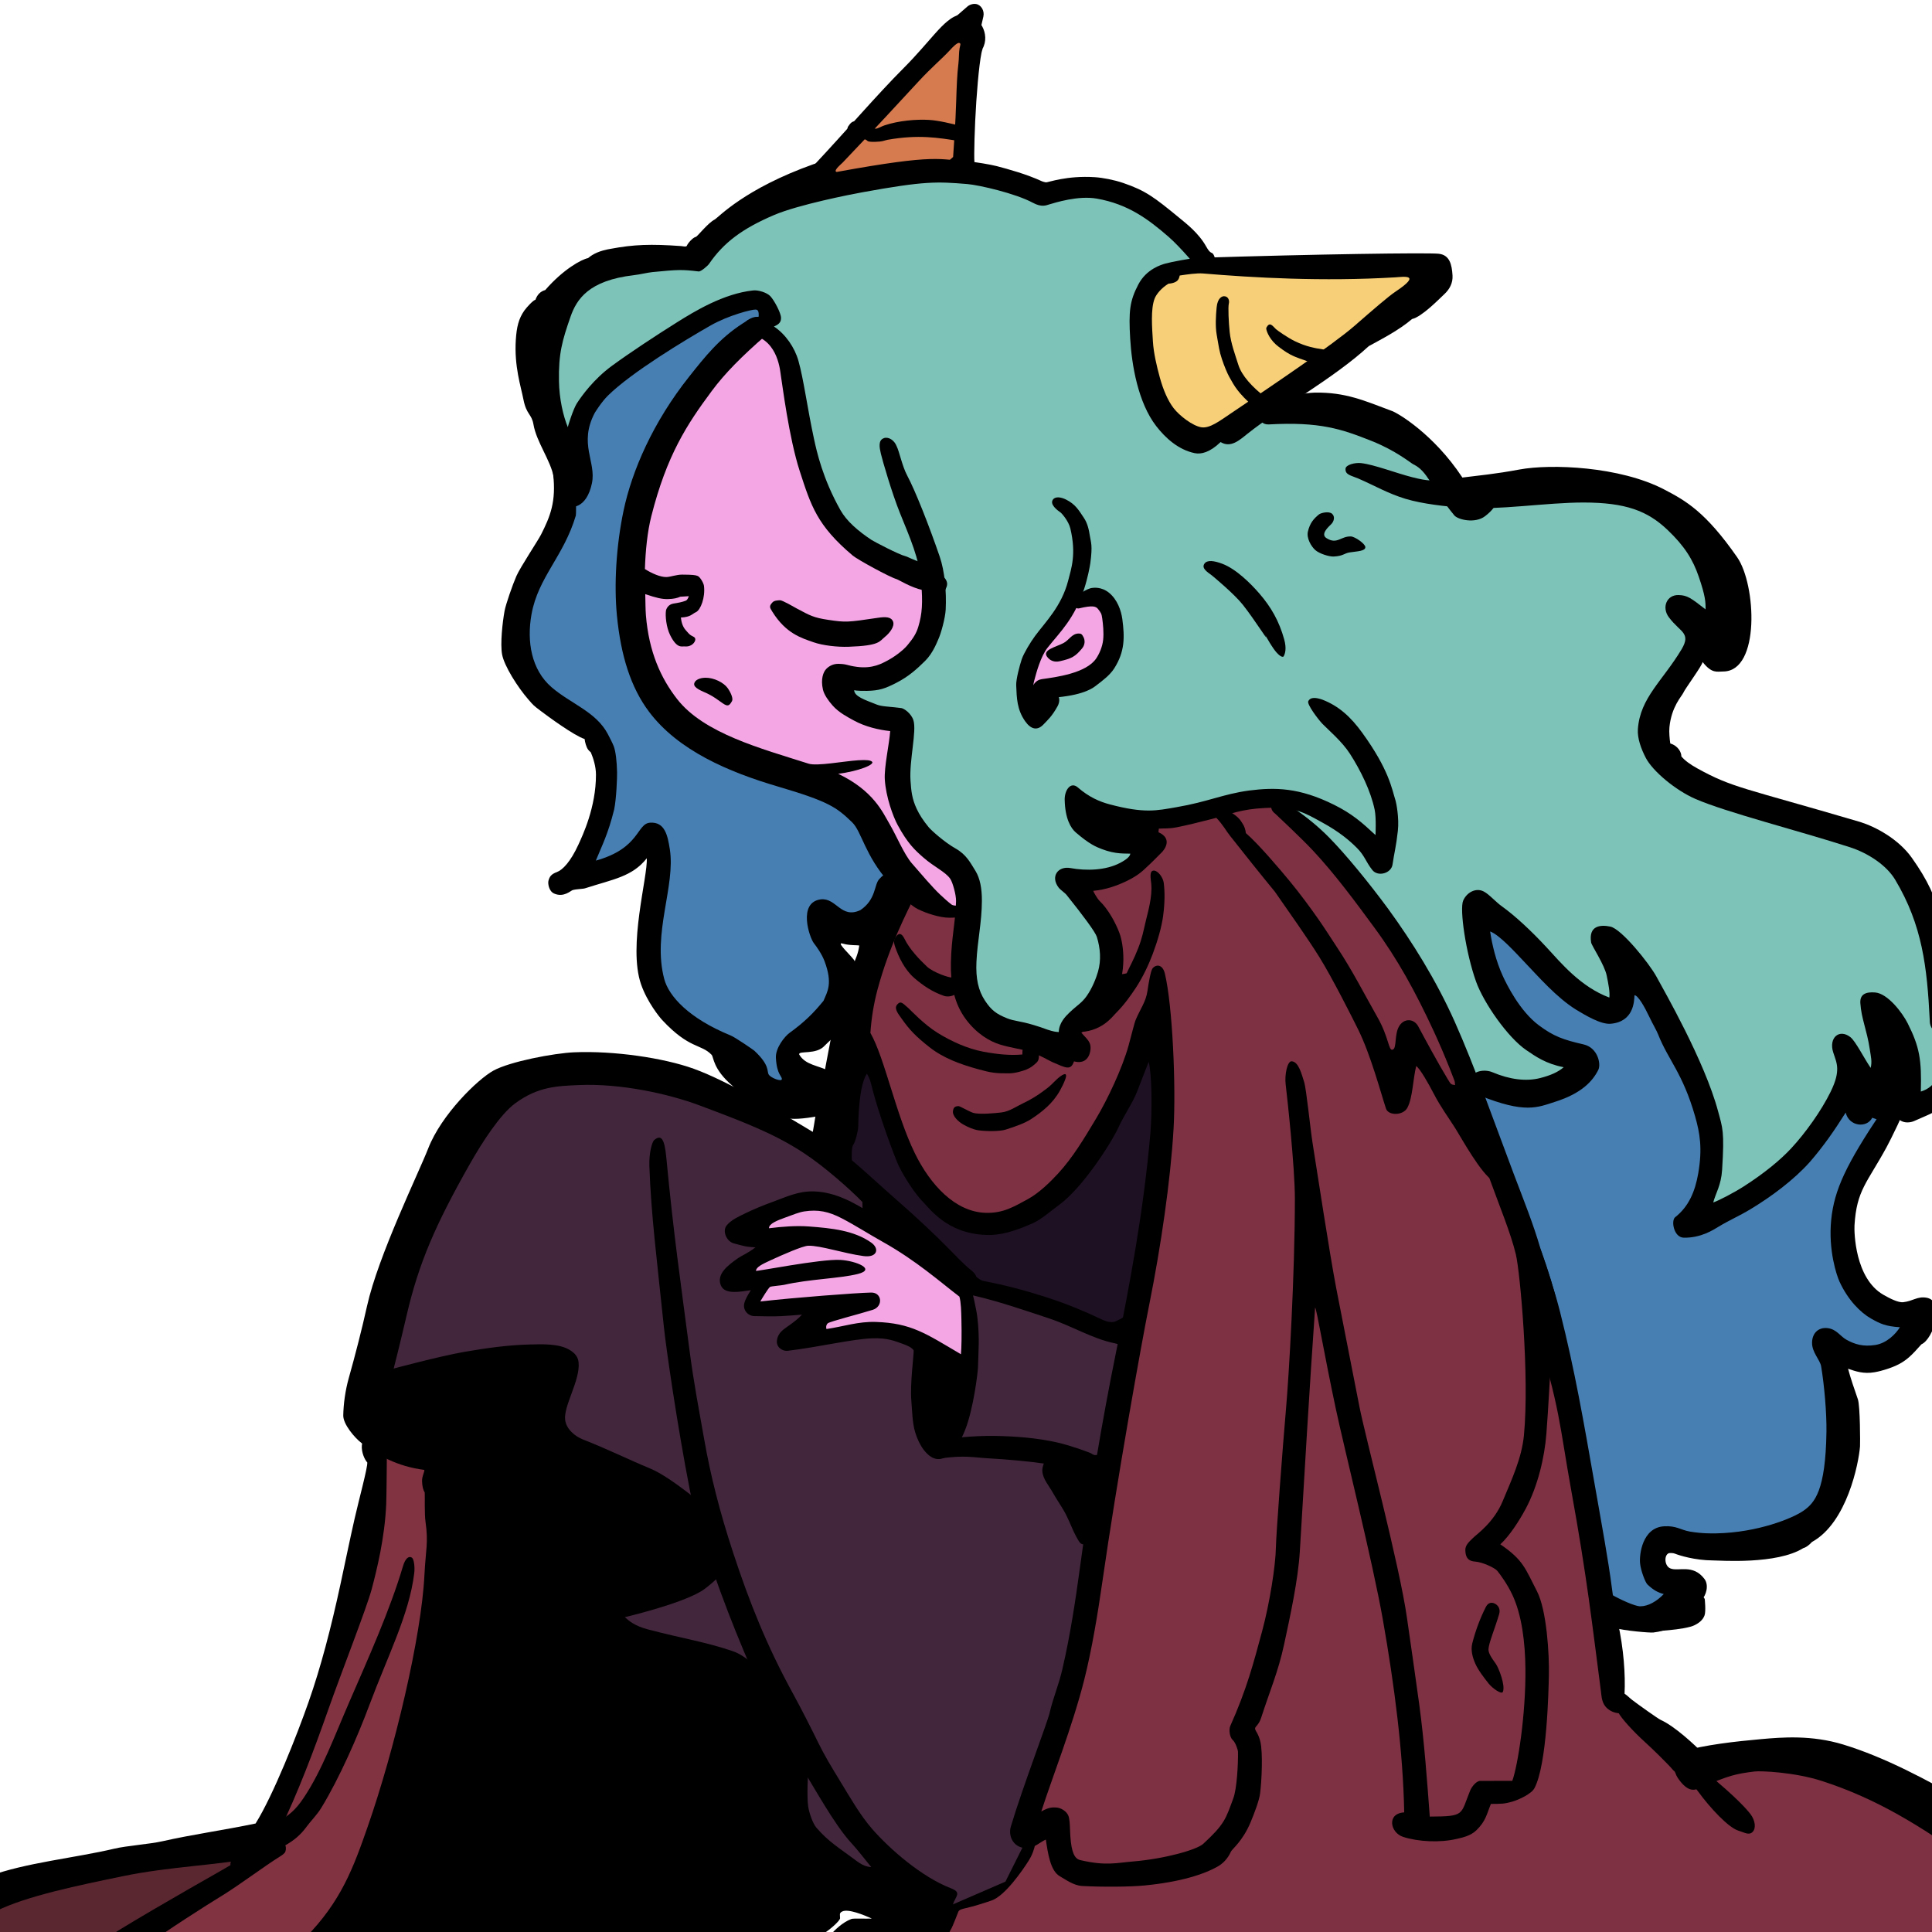 <?xml version="1.0" encoding="UTF-8" standalone="no"?>
<!-- Created with Inkscape (http://www.inkscape.org/) -->

<svg
   width="1024"
   height="1024"
   viewBox="0 0 270.933 270.933"
   version="1.1"
   id="svg5"
   inkscape:version="1.2.2 (732a01da63, 2022-12-09)"
   sodipodi:docname="Confessor.svg"
   xml:space="preserve"
   xmlns:inkscape="http://www.inkscape.org/namespaces/inkscape"
   xmlns:sodipodi="http://sodipodi.sourceforge.net/DTD/sodipodi-0.dtd"
   xmlns="http://www.w3.org/2000/svg"
   xmlns:svg="http://www.w3.org/2000/svg"><sodipodi:namedview
     id="namedview7"
     pagecolor="#ffffff"
     bordercolor="#000000"
     borderopacity="0.25"
     inkscape:showpageshadow="2"
     inkscape:pageopacity="0.0"
     inkscape:pagecheckerboard="0"
     inkscape:deskcolor="#d1d1d1"
     inkscape:document-units="px"
     showgrid="false"
     inkscape:zoom="0.6913019"
     inkscape:cx="358.02014"
     inkscape:cy="488.93255"
     inkscape:window-width="1920"
     inkscape:window-height="974"
     inkscape:window-x="-11"
     inkscape:window-y="-11"
     inkscape:window-maximized="1"
     inkscape:current-layer="svg5" /><defs
     id="defs2" /><g
     id="path3508"
     inkscape:label="hair bottom"
     style="display:inline"><path
       style="display:inline;fill:#477fb2;fill-opacity:1;stroke:none;stroke-width:3.175;stroke-linecap:round;stroke-linejoin:round;stroke-dasharray:none;stroke-opacity:0.5;stop-color:#000000"
       d="m 117.319,32.611 0.541,0.947 147.224,112.583 0.271,9.878 -6.089,12.178 -0.271,9.878 5.277,5.819 5.548,1.624 -6.225,5.277 -6.63,-1.488 1.353,13.938 -3.654,11.773 -12.178,2.03 -9.337,-1.083 -0.947,3.924 4.33,3.112 -5.954,4.465 -4.33,-1.488 -100.946,-100.134 -5.683,4.871 -4.736,-1.488 3.924,7.848 -4.736,8.525 -3.654,1.894 1.624,7.578 -19.486,-15.291 -2.3,-7.984 1.624,-13.261 -7.713,3.789 -5.21,1.083 4.736,-6.63 1.286,-9.607 -2.977,-6.225 -8.525,-6.495 -0.541,-11.502 6.225,-13.126 -1.759,-20.568 z"
       id="path3608" /><path
       style="fill:#000000;fill-opacity:1;stroke:none;stroke-width:0.265;stroke-linecap:round;stroke-linejoin:round;stroke-dasharray:none;stroke-opacity:0.5;stop-color:#000000"
       d="m 231.497,228.784 c 0,0 4.779,-0.18 6.18,-0.895 0.558,-0.285 1.118,-0.686 1.362,-1.364 0.206,-0.572 0.025,-2.292 0.025,-2.292 -0.213,-0.478 -1.161,-0.957 -1.818,-1.435 z"
       id="path13345"
       sodipodi:nodetypes="cssccc" /><path
       style="color:#000000;display:inline;fill:#000000;fill-opacity:1;stroke-linecap:round;stroke-linejoin:round;-inkscape-stroke:none"
       d="M 116.013,30.679 76.502,47.73 c -0.737,0.319 -1.121,1.138 -0.893,1.908 l 1.958,16.833 c 0.45,3.87 -0.409,5.961 -1.7,8.504 -0.439,0.864 -2.887,4.534 -3.445,5.797 -0.52,1.175 -1.494,3.974 -1.663,4.894 -0.289,1.569 -0.626,4.614 -0.346,6.122 0.297,1.599 2.182,4.596 3.714,6.342 0.709,0.808 0.632,0.756 1.68,1.553 1.048,0.797 4.739,3.503 6.175,3.952 0.046,0.439 0.235,1.152 0.497,1.492 0.156,0.203 0.263,0.26 0.375,0.382 0.354,0.825 0.717,2.004 0.72,3.112 0.016,4.589 -1.891,8.576 -2.458,9.816 -1.115,2.438 -2.231,3.568 -3.021,3.857 -0.822,0.301 -1.031,0.658 -1.185,1.222 -0.096,0.351 0.04,1.455 0.791,1.788 1.363,0.604 2.345,-0.42 2.62,-0.488 0.705,-0.173 1.432,-0.127 1.822,-0.275 3.841,-1.24 6.527,-1.6 8.556,-4.181 0.165,2.533 -2.67,12.295 -0.803,17.674 0.873,2.515 2.609,4.629 2.952,4.997 3.82,4.105 5.447,3.337 6.936,4.882 0.335,0.347 0.134,1.964 2.969,4.393 0.194,0.336 3.088,2.43 3.456,2.553 2.887,2.038 4.098,2.476 8.642,1.645 1.278,0.425 1.796,-5.09 1.303,-6.343 -1.366,-0.758 -3.223,-0.781 -4.085,-2.296 -0.105,-0.58 2.411,0.104 3.582,-1.231 0.293,-0.334 2.54,-2.304 2.704,-2.716 0.721,-1.804 1.444,-2.633 2.164,-5.412 0.296,-1.142 -0.495,-3.496 -0.763,-3.898 -0.56,-0.726 -2.23,-2.283 -1.786,-2.316 0.387,0.025 0.478,0.229 2.26,0.272 0.614,0.145 1.266,-0.45 1.645,-0.954 l 3.445,-3.596 96.365,95.736 c 0.188,0.194 2.002,2.083 2.26,2.16 l 2.402,2.364 c 1.458,0.423 5.03,0.715 5.5,0.662 3.928,-0.441 5.432,-3.293 6.761,-4.564 0.666,-0.637 1.063,-2.079 0.419,-2.941 -1.614,-2.16 -3.667,-1.004 -4.804,-1.492 -0.816,-0.35 -0.887,-1.833 -0.218,-2.12 0.076,-0.033 0.538,-0.076 0.894,0.065 0.563,0.223 2.717,0.928 5.336,0.943 1.015,0.006 8.923,0.594 12.638,-1.723 0.398,-0.107 0.809,-0.411 1.23,-0.869 4.919,-2.694 6.554,-11.065 6.734,-13.401 0.03,-0.391 0.026,-5.672 -0.303,-6.613 -0.493,-1.41 -1.031,-2.983 -1.374,-4.276 1.075,0.37 2.178,0.753 3.715,0.49 1.196,-0.205 2.445,-0.675 2.957,-0.907 1.505,-0.678 2.261,-1.483 3.62,-3.011 1.66,-0.712 3.409,-6.1 0.687,-6.537 -1.285,-0.206 -1.872,0.48 -3.247,0.635 -0.702,0.079 -1.897,-0.538 -2.771,-1.038 -4.011,-2.295 -4.111,-8.822 -4.058,-9.721 0.288,-4.942 1.766,-5.972 4.476,-10.937 0.537,-0.985 2.745,-5.394 2.481,-5.589 l -0.081,-9.129 c 0.02,-0.522 -0.218,-1.02 -0.637,-1.332 L 117.591,30.865 c -0.455,-0.34 -1.057,-0.41 -1.578,-0.186 z m 0.416,3.279 147.307,112.958 0.055,9.076 c -4.872,7.284 -6.575,10.848 -6.995,15.085 -0.424,4.273 0.777,7.809 1.17,8.662 1.183,2.566 2.933,4.332 4.431,5.176 1.28,0.722 2.041,1.082 4.035,1.209 -0.598,0.973 -1.867,2.241 -3.451,2.489 -1.688,0.264 -2.89,-0.086 -4.074,-0.754 -0.845,-0.477 -1.364,-1.46 -2.61,-1.611 -1.231,-0.149 -2.174,0.644 -2.184,2.054 -0.01,1.378 1.115,2.368 1.274,3.312 0.432,2.56 0.784,6.51 0.744,9.178 -0.121,8.261 -1.65,9.963 -3.229,11.069 -1.457,1.021 -6.357,3.059 -12.227,3.17 -0.535,0.01 -1.927,0.044 -3.678,-0.249 -1.296,-0.217 -1.906,-0.848 -3.64,-0.743 -3.057,0.186 -3.475,3.965 -3.367,5.158 0.097,1.07 0.75,2.723 1.026,2.987 0.867,0.831 1.526,1.159 2.3,1.358 -0.976,1.02 -2.177,1.713 -3.285,1.718 -0.759,0.003 -2.788,-0.93 -4.13,-1.696 l -99.595,-99.094 c -0.679,-0.699 -1.165,-3.283 -3.006,-1.187 -0.727,0.767 -0.425,2.859 -2.647,4.348 -2.719,1.267 -3.354,-1.734 -5.527,-1.514 -3.315,0.413 -1.592,5.405 -0.99,6.157 0.296,0.369 1.099,1.467 1.49,2.51 1.184,3.158 0.398,4.278 -0.142,5.564 -1.41,1.734 -2.68,2.988 -4.771,4.506 -0.679,0.493 -1.98,2.111 -1.906,3.493 0.127,2.379 0.873,2.555 0.834,2.994 -0.035,0.387 -1.537,-0.166 -1.837,-0.646 -0.3,-0.48 0.207,-1.263 -2.019,-3.348 -0.111,-0.104 -2.661,-1.869 -3.323,-2.138 -5.842,-2.382 -8.672,-5.491 -9.315,-7.924 -1.695,-6.411 1.606,-13.014 0.784,-18.203 -0.303,-1.912 -0.688,-3.843 -2.754,-3.713 -1.937,0.122 -1.378,3.583 -7.622,5.319 0.858,-2.1 1.717,-3.712 2.575,-7.181 0.301,-1.464 0.423,-4.398 0.405,-5.206 -0.034,-1.523 -0.194,-2.926 -0.46,-3.634 -0.167,-0.445 -0.614,-1.297 -0.834,-1.719 C 83.602,99.812 80.003,98.671 77.342,96.366 74.518,93.919 73.85,89.977 74.535,86.152 75.467,80.94 79.038,78.052 80.748,72.309 80.859,71.936 80.691,65.974 80.58,65.601 L 79.052,50.087 Z"
       id="path3538"
       sodipodi:nodetypes="cccssssssscccssssssccssscccccsssccccccccsssssssccsscsscsssssccccccccssscsssssssssssscscccccsscsssssssssccssssssccc" /></g><g
     id="g3140"
     style="display:inline"
     inkscape:label="horn left"><path
       style="fill:#d67a4f;fill-opacity:1;stroke:none;stroke-width:2.91;stroke-linecap:round;stroke-linejoin:round;stroke-dasharray:none;stroke-opacity:0.5;stop-color:#000000"
       d="m 115.585,24.016 20.189,-21.098 -0.622,19.711 -6.076,4.258 -5.789,0.335 z"
       id="path3142" /><path
       style="color:#000000;display:inline;fill:#000000;fill-opacity:1;stroke-linecap:round;stroke-linejoin:round;-inkscape-stroke:none"
       d="m 135.092,2.014 c -0.018,3.356e-4 -0.036,9.857e-4 -0.055,0.002 -0.924,0.043 -1.582,0.483 -2.162,0.953 -0.58,0.471 -1.121,1.042 -1.717,1.703 -1.191,1.323 -2.581,3.014 -4.377,4.814 -3.915,3.924 -8.001,8.737 -12.55,13.592 -0.627,0.664 -0.853,1.821 -0.153,2.408 3.853,3.234 7.734,3.853 11.377,3.715 5.623,-0.213 7.99,-2.926 10.633,-5.152 0.395,-0.333 0.603,-0.837 0.559,-1.352 -0.073,-0.844 0.019,-4.847 0.268,-8.504 0.124,-1.828 0.28,-3.624 0.453,-5.021 0.086,-0.699 0.178,-1.3 0.264,-1.732 0.086,-0.432 0.249,-0.767 0.123,-0.549 0.625,-1.084 0.468,-2.286 -0.008,-3.178 -0.475,-0.891 -1.37,-1.714 -2.654,-1.699 z m -0.55,4.015 c 0.233,0.104 0.134,0.198 0.026,0.741 -0.111,0.556 -0.073,1.418 -0.165,2.164 -0.185,1.493 -0.245,3.257 -0.306,5.128 -0.108,3.334 -0.311,6.217 -0.438,7.952 -2.482,2.182 -3.931,3.847 -8.323,4.014 -1.39,0.053 -6.551,-1.552 -7.895,-1.842 -0.729,-0.158 0.311,-0.967 0.744,-1.4 5.04,-5.292 7.347,-7.823 10.652,-11.391 1.87,-2.019 3.241,-3.132 4.36,-4.343 0.416,-0.471 1.086,-1.137 1.346,-1.022 z"
       id="path356"
       sodipodi:nodetypes="ccsssccsccsccccccsssscsscscs" /><path
       style="color:#000000;fill:#000000;fill-opacity:1;stroke-linecap:round;stroke-linejoin:round;-inkscape-stroke:none"
       d="m 130.27,16.813 c -1.791,-0.104 -4.272,0.108 -6.24,0.771 -0.245,0.083 -0.451,0.187 -0.672,0.287 -0.278,0.126 -0.466,0.201 -0.623,0.166 -0.525,-0.119 -2.54,-0.958 -2.54,-0.958 -0.682,-0.249 -0.98,0.27 -1.307,0.73 -0.159,0.563 0.168,1.148 0.73,1.307 0,0 1.603,0.21 2.032,0.644 0.229,0.232 1.839,0.11 2.095,0.034 0.336,-0.101 0.634,-0.159 0.725,-0.191 7.9e-4,-2.8e-4 0.005,2.7e-4 0.006,0 4.341,-0.756 7.01,-0.304 10.102,0.188 0.572,0.122 1.134,-0.243 1.256,-0.814 0.122,-0.572 -0.244,-1.135 -0.816,-1.256 -1.695,-0.388 -3.31,-0.822 -4.748,-0.906 z"
       id="path3111"
       sodipodi:nodetypes="sssscccsssccccs" /><path
       style="color:#000000;display:inline;fill:#000000;fill-opacity:1;stroke-linecap:round;stroke-linejoin:round;-inkscape-stroke:none"
       d="m 136.856,0.559 c -0.409,-0.059 -0.888,0.091 -1.2,0.362 l -4.66,4.052 c -0.603,0.532 -0.661,1.452 -0.129,2.055 0.531,0.602 1.163,0.301 1.766,-0.23 l 1.656,-1.165 c 0.202,0.336 0.996,0.483 1.377,0.573 0.783,0.18 1.632,-1.256 1.812,-2.039 l 0.423,-1.834 c 0.195,-0.845 -0.336,-1.672 -1.045,-1.773 z"
       id="path3121"
       sodipodi:nodetypes="ssccccccss" /></g><g
     id="g12045"
     inkscape:label="robe-right"
     style="display:inline"><path
       style="fill:#7e3142;fill-opacity:1;stroke:none;stroke-width:2.646;stroke-linecap:round;stroke-linejoin:round;stroke-dasharray:none;stroke-opacity:0.5;stop-color:#000000"
       d="m 144.481,257.196 24.878,-73.293 45.928,-7.846 9.186,43.631 1.914,17.414 11.865,11.673 14.735,-2.488 19.711,8.42 -0.957,16.649 c -22.784,2.251 -107.011,-0.388 -141.04,1.345 -0.134,-3.96 -0.602,-2.143 2.682,-7.469 l 4.976,-0.383 z"
       id="path11824"
       sodipodi:nodetypes="ccccccccccccc" /><path
       style="color:#000000;fill:#000000;fill-opacity:1;stroke-linecap:round;stroke-linejoin:round;-inkscape-stroke:none"
       d="m 213.804,176.678 c -0.16,0.713 1.157,8.556 1.378,9.253 3.625,11.45 3.513,13.982 5.187,23.222 2.195,12.121 2.882,18.428 4.155,28.168 0.038,0.289 0.069,1.081 0.405,1.681 0.111,0.197 0.648,1.102 2.075,1.258 0.379,0.678 1.895,2.435 3.763,4.117 0.68,0.612 3.074,2.907 3.898,3.891 0.248,0.296 2.226,1.253 3.523,3.032 1.584,2.173 4.184,4.991 5.589,5.417 0.876,0.266 1.483,0.698 1.999,0.181 0.516,-0.516 0.356,-1.623 -0.287,-2.479 -0.186,-0.248 -1.235,-1.624 -4.695,-4.57 -0.861,-0.733 -0.808,-2.777 -1.796,-3.792 -1.358,-1.394 -4.14,-3.978 -6.094,-4.859 -0.404,-0.182 -3.133,-2.134 -4.002,-2.795 -0.336,-0.256 -0.714,-0.654 -1.083,-0.893 0.126,-2.622 -0.099,-6.231 -0.961,-10.111 -0.321,-1.442 -0.59,-2.95 -0.796,-4.563 -0.514,-4.033 -1.456,-9.106 -2.455,-14.8 -1.523,-8.68 -2.761,-15.879 -4.837,-24.078 -0.766,-3.026 -1.801,-6.016 -2.552,-8.233 -0.797,-2.353 -1.422,-3.47 -2.415,0.954 z"
       id="path10985"
       sodipodi:nodetypes="ssssscsssssssssscsssssss" /><path
       style="color:#000000;fill:#000000;fill-opacity:1;stroke-linecap:round;stroke-linejoin:round;-inkscape-stroke:none"
       d="m 275.988,252.883 c -5.748,-3.284 -11.613,-6.439 -17.5,-8.239 -4.43,-1.354 -8.539,-1.027 -11.562,-0.754 -3.4,0.307 -7.906,0.781 -11.217,1.774 -1.8,0.514 -0.872,3.01 -0.422,3.67 1.471,2.157 2.44,1.685 3.11,1.394 4.04,-1.754 4.994,-1.977 7.672,-2.306 0.847,-0.104 5.589,0.095 9.399,1.324 7.76,2.504 13.848,6.321 20.823,11.276 M 132.045,276.054 c 0.246,-2.152 0.621,-4.395 1.326,-5.521 0.209,-0.334 0.966,-2.301 1.023,-2.454 0.105,-0.28 0.592,-0.39 1.095,-0.505 1.098,-0.25 2.512,-0.694 3.571,-1.062 1.883,-0.654 4.345,-4.232 5.191,-5.577 1.08,-1.717 0.917,-3.031 1.46,-4.402 0.267,-0.679 -0.066,-1.446 -0.744,-1.715 -0.678,-0.268 -1.446,0.064 -1.715,0.742 -0.436,1.306 -0.49,2.289 -1.503,3.72 -1.078,1.522 -2.139,3.245 -4.331,4.138 -3.591,1.464 -3.998,-0.147 -5.502,1.834 -1.48,1.95 -4.127,4.524 -5.324,11.657"
       id="path11041"
       sodipodi:nodetypes="csscssssccssssscccsssc" /></g><g
     id="g15613"
     inkscape:label="robe-left"
     style="display:inline"><path
       style="fill:#5a2731;fill-opacity:1;stroke:none;stroke-width:3.175;stroke-linecap:round;stroke-linejoin:round;stroke-dasharray:none;stroke-opacity:0.5;stop-color:#000000"
       d="m 15.979,272.888 20.285,-12.439 -4.784,-1.914 -33.011,8.133 0.957,5.263 z"
       id="path14926"
       inkscape:label="path14926" /><path
       style="fill:#813342;fill-opacity:1;stroke:none;stroke-width:3.175;stroke-linecap:round;stroke-linejoin:round;stroke-dasharray:none;stroke-opacity:0.5;stop-color:#000000"
       d="m 20.763,271.931 23.825,-0.191 9.951,-15.405 6.506,-33.489 -0.287,-19.615 -7.463,0.574 -0.957,10.429 -10.429,32.724 -4.306,8.803 -0.287,4.88 z"
       id="path15390" /><path
       style="color:#000000;fill:#000000;fill-opacity:1;stroke-linecap:round;stroke-linejoin:round;-inkscape-stroke:none"
       d="m 53.006,200.98 c -3.246,0.02 -2.291,3.25 -1.499,4.11 0.056,0.714 -1.173,5.209 -1.778,7.875 -0.67,2.952 -1.343,6.234 -1.974,9.157 -1.349,6.251 -2.773,11.684 -4.477,16.542 -1.651,4.705 -4.947,13.067 -7.437,17.055 -4.474,0.933 -8.881,1.542 -13.074,2.489 -1.791,0.405 -5.008,0.63 -6.719,1.036 -5.49,1.302 -12.519,1.973 -17.634,3.886 -1.027,0.384 -1.543,2.584 -1.012,3.543 0.531,0.959 1.081,1.864 2.04,1.332 4.351,-2.149 11.684,-3.633 17.698,-4.88 6.788,-1.406 13.12,-1.502 19.271,-2.7 0.519,-0.187 2.509,-3.051 2.725,-3.559 2.659,-5.464 4.938,-11.55 6.9,-17.121 1.822,-5.176 5.401,-14.289 6.092,-16.9 0.7,-2.646 1.828,-7.155 2.032,-11.898 0.044,-1.038 0.086,-5.608 0.088,-6.387 0.004,-1.487 0.472,-3.305 -1.242,-3.58 z"
       id="path14852"
       sodipodi:nodetypes="ccssscsssccsccsssscc" /><path
       style="color:#000000;fill:#000000;fill-opacity:1;stroke-linecap:round;stroke-linejoin:round;-inkscape-stroke:none"
       d="m 57.757,218.431 c -0.452,-0.277 -0.924,0.121 -1.254,1.231 -1.819,6.13 -4.813,12.787 -7.499,18.97 -2.128,4.898 -3.833,9.595 -6.359,13.4 -1.305,1.965 -2.13,2.515 -4.055,3.709 -0.612,0.38 -6.471,3.835 -6.277,5.825 -0.856,0.536 -9.554,5.378 -15.886,9.259 -0.737,0.474 0.437,1.145 0.911,1.882 0.474,0.738 2.127,0.832 2.865,0.357 2.968,-2.218 8.635,-5.824 11.093,-7.327 2.151,-1.316 5.909,-4.119 7.861,-5.324 0.602,-0.372 0.767,-0.56 0.831,-0.688 0.065,-0.128 0.187,-0.536 0.027,-0.951 1.106,-0.635 2.063,-1.351 2.991,-2.623 0.567,-0.777 1.435,-1.624 2.057,-2.641 2.536,-4.147 5.09,-9.996 6.742,-14.416 2.574,-6.891 5.592,-12.737 6.283,-18.461 0.117,-0.969 -0.057,-2.036 -0.331,-2.203 z"
       id="path14920"
       sodipodi:nodetypes="sssssccccssscsssss" /></g><g
     id="g10151"
     inkscape:label="robe"
     style="display:inline"><path
       style="fill:#7e3142;fill-opacity:1;stroke:none;stroke-width:2.646;stroke-linecap:round;stroke-linejoin:round;stroke-dasharray:none;stroke-opacity:0.5;stop-color:#000000"
       d="m 129.076,120.848 -7.081,13.491 -1.435,11.96 4.784,10.238 4.688,10.621 7.655,4.976 8.037,-2.105 7.846,-10.334 7.942,-15.405 2.105,12.247 -6.602,39.421 -6.028,38.465 -6.985,21.911 4.688,0.096 1.053,6.028 6.889,1.148 12.917,-3.732 4.593,-5.837 1.627,-7.846 -2.296,-4.88 6.219,-13.97 4.497,-49.947 10.395,43.981 4.819,35.627 5.167,-0.765 3.681,-4.686 5.413,-1.353 2.436,-19.756 -2.977,-9.878 -4.736,-3.112 6.225,-10.69 2.436,-22.462 -6.63,-20.974 -12.584,-29.634 -20.703,-23.951 -22.868,-6.089 -20.162,11.367 z"
       id="path9933" /><path
       style="color:#000000;fill:#000000;fill-opacity:1;stroke-linecap:round;stroke-linejoin:round;-inkscape-stroke:none"
       d="m 125.695,131.295 c -0.387,0.524 -0.399,0.822 -0.14,1.561 0.447,1.278 1.278,3.105 2.671,4.304 1.258,1.083 2.528,1.932 4.129,2.488 0.81,0.281 1.855,-0.121 2.136,-0.796 0.281,-0.675 -0.325,-1.958 -1.034,-1.781 -0.268,0.067 -2.556,-0.659 -3.487,-1.54 -1.077,-1.019 -2.416,-2.422 -3.125,-3.871 -0.321,-0.656 -0.716,-0.953 -1.15,-0.365 z"
       id="path9568"
       sodipodi:nodetypes="sssssssss" /><path
       style="color:#000000;fill:#000000;fill-opacity:1;stroke-linecap:round;stroke-linejoin:round;-inkscape-stroke:none"
       d="m 125.823,140.866 c -0.495,0.537 0.137,1.297 0.555,1.896 1.179,1.688 2.078,2.596 3.935,4.065 1.981,1.568 4.372,2.424 6.843,3.109 1.846,0.512 2.448,0.597 4.397,0.583 0.852,-0.006 2.023,-0.381 2.398,-0.541 0.602,-0.257 0.905,-0.488 1.419,-0.975 0.546,-0.518 0.329,-1.58 -0.105,-2.169 -0.435,-0.588 -1.081,-0.719 -1.571,-0.176 -0.4,0.443 -0.315,1.041 -0.314,1.215 -1.623,0.156 -3.441,-0.004 -5.486,-0.389 -2.214,-0.417 -4.455,-1.435 -6.373,-2.616 -1.975,-1.215 -3.809,-3.204 -4.14,-3.501 -0.94,-0.842 -1.107,-0.991 -1.558,-0.502 z"
       id="path9570"
       sodipodi:nodetypes="ssssssssscssss" /><path
       style="color:#000000;fill:#000000;fill-opacity:1;stroke-linecap:round;stroke-linejoin:round;-inkscape-stroke:none"
       d="m 147.075,152.425 c -0.492,0.383 -1.739,1.405 -3.524,2.251 -1.021,0.484 -1.997,1.197 -3.119,1.328 -0.895,0.105 -3.122,0.323 -3.98,0.047 -0.584,-0.188 -1.824,-0.937 -2.037,-0.934 -0.604,0.008 -0.712,0.302 -0.773,0.662 -0.121,0.72 0.766,1.523 1.399,1.889 0.652,0.377 1.45,0.732 2.148,0.836 1.06,0.158 3.032,0.164 3.802,-0.082 1.513,-0.482 2.745,-0.913 3.705,-1.551 1.413,-0.937 2.922,-2.105 3.93,-3.909 0.356,-0.638 1.739,-3.217 0.072,-2.019 -0.597,0.429 -1.173,1.13 -1.624,1.482 z"
       id="path9572"
       sodipodi:nodetypes="ssssssssssssss" /><path
       style="color:#000000;fill:#000000;fill-opacity:1;stroke-linecap:round;stroke-linejoin:round;-inkscape-stroke:none"
       d="m 161.841,122.087 c -0.729,-0.044 -0.459,1.155 -0.393,1.886 0.16,1.783 -0.471,3.94 -0.722,4.988 -0.406,1.695 -0.526,2.523 -1.138,4.077 -0.596,1.516 -1.108,2.403 -1.593,3.448 -0.353,0.104 -0.74,0.158 -1.355,0.1 -0.727,-0.069 -6.397,8.139 -5.667,8.151 3.438,0.054 4.969,-2.116 5.485,-2.633 1.182,-1.184 2.04,-2.387 2.838,-3.598 0.99,-1.501 1.821,-3.303 2.36,-4.741 0.662,-1.767 1.263,-3.787 1.471,-5.444 0.224,-1.773 0.228,-3.211 0.074,-4.488 -0.093,-0.767 -0.791,-1.712 -1.361,-1.746 z"
       id="path9574"
       sodipodi:nodetypes="sssscssssssss" /><path
       style="color:#000000;fill:#000000;fill-opacity:1;stroke-linecap:round;stroke-linejoin:round;-inkscape-stroke:none"
       d="m 170.877,113.26 c -0.571,0.456 -0.82,0.889 -0.315,1.417 0.952,0.994 1.329,1.768 1.926,2.525 2.076,2.63 4.162,5.252 6.291,7.841 2.117,3.048 4.527,6.428 6.23,9.156 1.82,2.917 4.743,8.731 5.47,10.209 1.771,3.601 3.162,8.88 3.886,11.06 0.334,1.006 2.424,1.01 3.016,-0.156 0.744,-1.466 0.754,-3.949 1.22,-5.816 0.538,0.379 1.673,2.356 2.477,3.91 0.959,1.853 2.078,3.348 3.013,4.832 0.828,1.315 3.638,6.452 5.349,7.394 0.902,1.217 0.49,-3.547 -0.008,-4.978 l -2.842,-8.053 c -0.243,-0.689 -1.252,-2.014 -1.941,-1.771 -0.559,0.236 -0.692,0.738 -0.598,1.337 -0.604,-0.094 -0.558,-0.055 -1.08,-0.916 -1.279,-2.107 -3.203,-5.66 -4.081,-7.31 -0.566,-1.063 -1.893,-1.205 -2.619,-0.132 -0.793,1.172 -0.34,3.208 -0.981,3.394 -0.589,0.171 -0.493,-1.682 -2.125,-4.554 -1.862,-3.279 -3.497,-6.518 -5.603,-9.701 -0.819,-1.238 -1.735,-2.691 -2.59,-3.917 -1.215,-1.742 -2.678,-3.726 -4.108,-5.458 -1.49,-1.806 -4.397,-5.23 -6.156,-6.747 -0.032,-0.407 -0.185,-0.906 -0.41,-1.249 -0.279,-0.427 -0.508,-0.991 -1.812,-1.728 -0.673,-0.38 -1.151,-0.933 -1.608,-0.59 z"
       id="path9576"
       sodipodi:nodetypes="csscsssscsscccccsssssssscssc" /><path
       style="color:#000000;fill:#000000;fill-opacity:1;stroke-linecap:round;stroke-linejoin:round;-inkscape-stroke:none"
       d="m 209.528,224.839 c -0.285,-0.119 -0.813,-0.176 -1.162,0.514 -0.744,1.471 -1.421,3.2 -1.904,5.109 -0.236,0.934 0.04,1.968 0.434,2.853 0.417,0.938 1.228,1.971 1.877,2.795 0.462,0.587 1.797,1.585 1.982,1.143 0.383,-0.917 -0.608,-3.383 -0.974,-3.905 -0.714,-0.972 -1.064,-1.591 -1.045,-2.061 0.036,-0.884 0.876,-2.827 1.501,-4.948 0.218,-0.742 -0.181,-1.281 -0.708,-1.501 z"
       id="path9885"
       sodipodi:nodetypes="sssssscsss" /></g><g
     id="g6818"
     inkscape:label="head"
     style="display:inline"><path
       style="display:inline;fill:#f4a6e4;fill-opacity:1;stroke:none;stroke-width:3.969;stroke-linecap:round;stroke-linejoin:round;stroke-dasharray:none;stroke-opacity:0.5;stop-color:#000000"
       d="m 108.524,43.978 -13.532,13.261 -6.63,19.621 1.353,17.05 11.637,12.855 13.938,3.248 8.254,7.307 6.089,8.39 3.223,2.076 11.578,-0.909 -12.774,-31.001 6.124,-20.093 z"
       id="path6534" /><path
       style="color:#000000;fill:#000000;fill-opacity:1;stroke-linecap:round;stroke-linejoin:round;-inkscape-stroke:none"
       d="m 105.977,44.444 c -0.524,0.048 -0.925,0.336 -1.81,0.904 -3.319,2.131 -5.353,4.744 -7.499,7.439 -5.094,6.398 -8.057,13.254 -9.23,18.857 -1.014,4.839 -1.35,10.299 -0.924,14.68 0.547,5.623 1.939,10.083 4.514,13.503 4.072,5.408 11.097,8.421 18.057,10.471 7.139,2.102 8.227,2.902 10.428,5.032 1.302,1.26 1.806,4.664 5.13,8.384 1.532,1.714 2.979,3.244 4.1,3.79 1.218,0.594 3.067,1.191 4.376,1.191 1.23,-1.4e-4 2.587,-0.067 2.216,-1.238 -0.248,-0.784 -1.374,-0.209 -1.924,-0.629 -0.485,-0.37 -1.171,-0.999 -1.592,-1.394 -1.038,-0.976 -2.647,-2.867 -3.936,-4.353 -1.105,-1.273 -2.177,-3.906 -3.175,-5.595 -0.906,-1.533 -2.197,-4.602 -7.165,-6.972 2.792,-0.349 5.31,-1.319 4.706,-1.733 -0.207,-0.142 -0.615,-0.249 -1.898,-0.166 -2.061,0.134 -5.773,0.856 -6.958,0.478 -6.69,-2.132 -14.682,-4.243 -18.432,-9.053 -2.288,-2.935 -3.964,-6.612 -4.383,-11.769 -0.067,-0.823 -0.061,-1.876 -0.09,-2.953 1.586,0.537 2.348,0.712 3.184,0.694 0.833,-0.018 1.329,-0.15 1.723,-0.33 0.44,-0.025 0.759,-0.048 1.203,-0.076 -0.096,0.287 -0.226,0.547 -0.433,0.632 -0.487,0.2 -1.136,0.313 -1.725,0.406 -0.753,0.119 -1.016,0.763 -1.051,1.005 -0.102,0.698 0.036,2.289 0.576,3.39 0.975,1.988 1.663,1.57 2.042,1.61 1.006,0.108 1.496,-0.626 1.499,-0.962 0.003,-0.357 -0.289,-0.389 -0.621,-0.593 -0.228,-0.14 -0.449,-0.417 -0.709,-0.706 -0.529,-0.592 -0.637,-1.335 -0.69,-1.788 1.4,-0.07 1.54,-0.493 2.117,-0.757 0.639,-0.293 1.328,-2.061 1.116,-3.697 -0.049,-0.379 -0.537,-1.232 -0.872,-1.372 -0.334,-0.14 -0.722,-0.181 -2.175,-0.192 -0.794,-0.006 -1.653,0.328 -2.208,0.341 -0.847,0.021 -2.069,-0.515 -3.026,-1.124 0.083,-2.534 0.341,-5.197 0.898,-7.397 2.167,-8.556 4.984,-12.867 8.482,-17.575 1.848,-2.488 4.218,-4.87 7.516,-7.738 0.827,-0.719 1.182,-1.159 0.577,-2.073 -0.368,-0.416 -1.126,-0.644 -1.934,-0.571 z"
       id="path4959"
       sodipodi:nodetypes="sssssssssssssssscssssscsccsssssssscssssscssscs" /><path
       style="color:#000000;fill:#000000;fill-opacity:1;stroke-linecap:round;stroke-linejoin:round;-inkscape-stroke:none"
       d="m 109.376,84.176 c -0.351,0.016 -0.813,0.039 -1.05,0.298 -0.493,0.539 -0.399,0.699 -0.012,1.319 1.911,3.058 4.068,3.674 5.764,4.271 1.303,0.459 3.366,0.689 4.919,0.635 4.43,-0.154 4.296,-0.749 5.14,-1.424 0.57,-0.456 1.37,-1.432 1.101,-2.111 -0.269,-0.68 -1.072,-0.684 -2.125,-0.527 -4.279,0.638 -4.508,0.658 -6.977,0.286 -2.028,-0.305 -2.51,-0.584 -4.374,-1.577 -0.31,-0.165 -2.036,-1.186 -2.386,-1.171 z"
       id="path5177"
       sodipodi:nodetypes="sssssssssss" /><path
       style="color:#000000;fill:#000000;fill-opacity:1;stroke-linecap:round;stroke-linejoin:round;-inkscape-stroke:none"
       d="m 98.923,95.043 c -0.789,0.009 -1.463,0.31 -1.57,0.808 -0.139,0.646 1.18,1.084 1.837,1.403 0.965,0.469 1.413,0.858 2.178,1.384 0.719,0.495 0.92,0.316 1.283,-0.318 0.193,-0.337 -0.136,-1.154 -0.605,-1.822 -0.54,-0.768 -1.915,-1.47 -3.122,-1.456 z"
       id="path5179"
       sodipodi:nodetypes="sssssss" /></g><g
     id="g3890"
     inkscape:label="hair top"
     style="display:inline"><path
       style="fill:#7ec3b8;fill-opacity:1;stroke:none;stroke-width:2.646;stroke-linecap:round;stroke-linejoin:round;stroke-dasharray:none;stroke-opacity:0.5;stop-color:#000000"
       d="m 80.469,65.256 1.531,-8.42 11.96,-9.377 10.429,-5.454 3.349,0.67 -0.765,2.775 3.158,4.401 4.401,18.85 7.559,9.473 8.803,3.827 -0.478,7.176 -6.411,6.219 -6.793,0.096 2.775,3.827 6.698,1.914 -0.84,7.968 2.436,7.848 7.578,6.225 -0.406,16.373 3.654,4.601 11.367,2.977 -0.406,-2.977 4.465,-5.277 1.218,-7.713 -5.413,-7.307 5.683,-0.812 5.142,-4.736 -1.488,-3.789 h 3.789 l 14.749,-2.3 7.713,5.683 14.749,22.462 5.142,10.69 7.442,1.894 9.066,-2.3 v -2.165 l -10.825,-6.089 -2.842,-7.172 -1.083,-8.39 9.607,8.66 8.525,6.495 1.488,-1.759 1.894,-4.33 10.013,17.997 1.218,9.743 -2.03,7.578 8.796,-4.33 9.337,-10.013 3.518,-6.225 8.931,4.601 5.142,-4.195 0.812,-5.819 -2.436,-3.789 -2.571,-15.697 -8.796,-8.796 -23.545,-7.307 -5.413,-6.089 1.218,-7.307 8.796,-9.066 -3.789,-13.396 -12.043,-6.089 -19.891,0.677 -11.502,-8.525 -12.314,-2.571 -13.948,-21.397 -10.525,-8.611 -12.197,-0.031 -16.238,-3.654 -17.185,2.436 -15.02,9.878 -11.637,0.677 -10.284,11.096 1.759,12.043 z"
       id="path3946" /><path
       style="color:#000000;fill:#000000;fill-opacity:1;stroke:none;stroke-linecap:round;stroke-linejoin:round;stroke-opacity:1;-inkscape-stroke:none"
       d="m 123.946,61.447 c -0.828,0.29 -0.612,1.334 -0.414,2.189 0.216,0.933 1.547,5.525 2.678,8.325 1.413,3.5 2.71,6.369 2.975,9.713 0.226,2.85 0.154,4.367 -0.417,6.251 -0.259,0.855 -0.669,1.553 -1.543,2.587 -0.713,0.843 -2.057,1.753 -2.769,2.121 -0.707,0.365 -2.037,1.174 -4.238,0.889 -1.495,-0.194 -1.331,-0.388 -2.573,-0.429 -0.804,-0.026 -1.39,0.321 -1.769,0.709 -0.416,0.426 -0.814,1.41 -0.47,2.906 0.168,0.73 0.78,1.582 1.364,2.239 0.878,0.989 2.102,1.614 2.959,2.085 1.597,0.879 3.509,1.324 5.108,1.492 -0.126,1.795 -0.864,5.042 -0.756,6.791 0.152,2.462 1.162,5.198 1.801,6.378 1.414,2.612 2.432,3.533 3.623,4.574 1.515,1.324 3.086,1.991 3.758,2.979 0.335,0.492 0.826,2.243 0.808,3.107 -0.06,2.859 -0.646,5.106 -0.722,8.606 -0.063,2.934 0.389,5.702 2.136,8.026 1.512,2.011 3.335,3.062 4.739,3.491 1.492,0.456 2.922,0.629 3.882,0.927 1.83,0.568 2.988,1.332 3.454,1.533 1.896,0.805 2.581,1.261 3.054,-0.097 1.208,0.336 2.053,-0.204 2.276,-1.431 0.237,-1.304 -0.486,-1.672 -1.248,-2.593 1.412,-0.957 2.733,-1.833 3.368,-2.672 0.732,-0.967 1.033,-1.892 1.347,-2.5 1.691,-3.277 1.24,-7.146 0.63,-8.792 -0.538,-1.449 -1.584,-3.357 -2.797,-4.523 -0.311,-0.299 -0.847,-1.258 -0.886,-1.401 1.784,-0.164 3.299,-0.712 4.656,-1.356 1.813,-0.86 2.548,-1.707 2.902,-2.024 0.572,-0.512 1.06,-1.027 2.065,-2.027 0.345,-0.343 1.578,-1.902 -0.468,-2.812 0.021,-0.179 0.024,-0.367 0.048,-0.505 0.837,-0.059 1.339,0.041 2.592,-0.204 1.138,-0.222 3.267,-0.738 4.955,-1.177 2.576,-0.67 3.948,-1.359 7.429,-1.52 4.168,-0.194 5.464,0.681 7.99,2.066 2.3,1.261 3.733,2.458 4.811,3.538 1.118,1.121 1.244,1.948 2.162,3.1 0.793,0.996 2.659,0.468 2.836,-0.77 0.234,-1.636 0.498,-2.449 0.747,-4.727 0.201,-1.837 -0.233,-3.944 -0.313,-4.196 -0.53,-1.667 -0.896,-4.326 -4.686,-9.557 -1.587,-2.191 -3.257,-3.735 -5.563,-4.631 -0.826,-0.294 -1.697,-0.435 -2.004,0.218 -0.203,0.43 1.39,2.546 2,3.176 0.8,0.828 2.738,2.458 3.851,4.194 1.507,2.351 2.914,5.219 3.46,7.834 0.244,1.167 0.119,3.559 0.119,3.559 -1.888,-1.758 -3.281,-2.989 -5.808,-4.245 -4.903,-2.436 -8.26,-2.464 -11.936,-2 -3.685,0.51 -5.73,1.575 -10.169,2.336 -2.747,0.471 -4.448,0.907 -9.366,-0.398 -1.425,-0.378 -2.912,-1.023 -4.461,-2.37 -1.022,-0.888 -1.874,0.408 -1.847,1.722 0.055,2.68 0.872,3.996 1.551,4.582 1.945,1.679 2.874,2.031 3.625,2.324 2.001,0.781 3.375,0.607 4.024,0.655 -0.031,0.366 -0.453,0.782 -1.428,1.296 -2.023,1.067 -4.775,1.128 -6.962,0.725 -1.743,-0.321 -2.871,1.188 -1.631,2.775 0.19,0.243 0.876,0.732 1.059,0.96 2.361,2.946 4.067,5.245 4.274,5.923 0.48,1.575 0.632,3.23 0.154,4.891 -0.241,0.84 -0.785,2.274 -1.598,3.416 -0.7,0.984 -1.319,1.261 -2.411,2.309 -0.565,0.543 -1.458,1.451 -1.487,2.724 -0.196,-0.024 -0.407,-0.002 -1.003,-0.163 -0.943,-0.255 -0.854,-0.322 -2.483,-0.815 -1.981,-0.6 -2.739,-0.539 -3.772,-0.957 -1.492,-0.603 -2.187,-1.107 -3.089,-2.471 -0.933,-1.411 -1.305,-3.084 -1.198,-5.439 0.134,-2.935 0.752,-5.511 0.764,-8.536 0.007,-1.788 -0.266,-3.165 -0.887,-4.196 -0.751,-1.2 -1.281,-2.307 -2.821,-3.175 -1.539,-0.868 -3.38,-2.521 -3.759,-2.981 -0.773,-0.939 -1.303,-1.769 -1.677,-2.569 -0.663,-1.42 -0.767,-2.495 -0.865,-3.936 -0.195,-2.863 0.893,-6.961 0.404,-8.492 -0.307,-0.961 -1.318,-1.656 -1.694,-1.703 -1.858,-0.234 -2.717,-0.206 -3.431,-0.487 -1.737,-0.684 -3.14,-1.143 -3.183,-2.017 0.339,0.089 1.392,0.102 1.808,0.091 1.701,-0.042 2.487,-0.291 4.173,-1.163 1.619,-0.837 2.77,-1.847 3.986,-3.055 1.114,-1.105 1.69,-2.71 1.856,-3.062 0.346,-0.735 0.956,-2.933 1.014,-4.122 0.122,-2.508 -0.132,-5.365 -0.841,-7.432 -1.484,-4.328 -3.407,-9.204 -4.566,-11.381 -0.697,-1.309 -1.094,-3.351 -1.467,-4.085 -0.33,-0.867 -1.151,-1.368 -1.798,-1.142 z"
       id="path4257"
       sodipodi:nodetypes="csssssssssssscsssssssssccscsssscsssccsssssssssscsssscscsssssscsssssssscsssssscssssssscssssssscsc" /><path
       style="color:#000000;fill:#000000;fill-opacity:1;stroke:none;stroke-linecap:round;stroke-linejoin:round;stroke-opacity:1;-inkscape-stroke:none"
       d="m 135.848,22.635 c -4.22,-0.229 -4.183,-1.139 -18.537,1.483 -0.355,0.052 -0.793,-0.914 -0.764,-1.588 -0.871,0.055 -2.204,0.4 -2.405,0.472 -9.746,3.461 -13.373,7.473 -13.916,7.78 -0.967,0.492 -2.42,2.385 -2.645,2.435 -0.44,0.099 -1.131,0.904 -1.264,1.25 -0.075,0.195 -0.615,0.053 -0.815,0.039 -4.219,-0.305 -6.644,-0.218 -9.818,0.379 -1.564,0.253 -2.511,0.709 -3.218,1.312 -0.895,0.159 -3.494,1.576 -6.005,4.477 -0.666,0.187 -1.103,0.62 -1.381,1.376 -0.249,-0.01 -1.212,1.022 -1.546,1.495 -0.803,1.138 -1.085,2.322 -1.199,4.109 -0.238,3.713 0.708,6.522 1.067,8.362 0.421,2.162 1.156,2.009 1.408,3.503 0.413,2.446 2.398,5.024 2.843,7.393 0.226,1.204 0.239,2.932 1.266,3.738 1.148,0.901 3.344,0.645 4.087,-2.868 0.642,-3.032 -1.898,-5.519 0.401,-9.886 0,0 0.903,-1.491 1.851,-2.425 3.283,-3.235 10.716,-7.73 14.391,-9.828 2.458,-1.404 5.749,-2.264 6.329,-2.232 0.386,0.021 0.438,0.371 0.419,0.986 -0.445,0.171 -0.818,0.068 -1.532,0.487 -0.88,0.518 -0.223,1.85 0.765,2.108 3.552,0.927 3.772,5.106 3.884,5.739 0.181,1.022 1.101,8.609 2.646,13.362 1.578,4.854 2.422,7.597 7.422,11.814 0.667,0.563 5.144,3.014 6.148,3.306 0.3,0.087 2.016,1.186 3.668,1.536 1.456,0.308 2.914,0.514 3.103,0.091 0.286,-0.64 0.899,-1.369 -1.078,-2.691 -0.384,-0.257 -1.365,-1.081 -2.322,-1.329 -0.968,-0.251 -1.838,-0.767 -2.162,-0.837 -0.81,-0.175 -4.353,-2.02 -4.734,-2.273 -1.89,-1.258 -3.475,-2.622 -4.354,-4.185 -2.488,-4.424 -3.313,-8.19 -3.701,-9.981 -0.931,-4.298 -1.463,-8.436 -2.187,-10.963 -0.533,-1.86 -1.789,-3.703 -3.428,-4.795 0.884,-0.364 0.985,-0.763 0.992,-1.203 0.011,-0.671 -0.959,-2.482 -1.504,-3.052 -0.494,-0.516 -1.689,-0.879 -2.399,-0.804 -4.183,0.444 -8.267,2.96 -10.698,4.481 -2.982,1.867 -6.648,4.288 -9.107,6.088 -2.574,1.884 -4.257,4.236 -4.928,5.274 -0.467,0.73 -1.231,3.067 -1.259,3.344 -0.674,-1.643 -1.197,-3.99 -1.245,-6.437 -0.075,-3.907 0.468,-5.748 1.615,-9.044 0.852,-2.451 2.535,-5.105 8.878,-5.842 0.909,-0.106 1.912,-0.364 2.617,-0.434 3.604,-0.356 4.165,-0.369 6.476,-0.09 0.324,0.039 1.279,-0.796 1.464,-1.066 2.04,-2.976 4.654,-4.94 9.094,-6.838 3.432,-1.467 10.765,-2.899 12.374,-3.193 8.834,-1.612 10.525,-1.503 14.745,-1.159 1.627,0.133 6.763,1.31 9.199,2.628 1.246,0.674 1.896,0.342 2.313,0.22 0.837,-0.244 4.044,-1.264 6.645,-0.807 4.414,0.775 7.227,2.895 10.067,5.356 1.682,1.458 4.103,4.398 4.103,4.398 1.787,1.317 2.832,-0.486 2.29,-1.726 -0.321,-0.733 -0.416,-0.039 -1.119,-1.308 -1.034,-1.868 -2.799,-3.224 -3.645,-3.922 -3.716,-3.063 -4.883,-3.923 -7.989,-4.99 -1.288,-0.442 -2.878,-0.74 -3.96,-0.811 -3.961,-0.259 -6.538,0.735 -6.871,0.725 -0.101,-0.003 -0.464,-0.105 -0.556,-0.148 -2.17,-1.006 -4.776,-1.716 -6.35,-2.13 -0.912,-0.233 -2.882,-0.556 -3.924,-0.66 z"
       id="path4259"
       sodipodi:nodetypes="cccscsssccccssssssssssscssssssssssssssscsssssccssssssssssssscsssssssccc" /><path
       style="color:#000000;fill:#000000;fill-opacity:1;stroke:none;stroke-linecap:round;stroke-linejoin:round;stroke-opacity:1;-inkscape-stroke:none"
       d="m 184.393,55.059 c -1.471,0.02 -3.618,0.559 -5.59,1.169 -0.838,0.259 -2.514,0.99 -2.383,1.857 0.131,0.868 0.628,1.482 1.504,1.434 7.176,-0.398 10.198,0.641 14.416,2.317 3.445,1.369 5.497,3.106 5.861,3.28 2.02,0.97 2.367,3.045 5.741,7.156 0.502,0.611 2.921,1.188 4.312,0.116 0.972,-0.749 1.294,-1.278 1.606,-1.776 0.466,-0.743 0.605,-1.327 0.127,-2.062 -0.478,-0.735 -1.462,-0.944 -2.197,-0.465 l -2.017,-0.005 c -3.833,-6.405 -9.051,-9.762 -10.449,-10.399 -4.045,-1.514 -6.592,-2.682 -10.932,-2.624 z"
       id="path4261"
       sodipodi:nodetypes="sssssssssccccs" /><path
       style="fill:#f4a6e4;fill-opacity:1;stroke:none;stroke-width:2.646;stroke-linecap:round;stroke-linejoin:round;stroke-dasharray:none;stroke-opacity:0.5;stop-color:#000000"
       d="m 150.629,84.703 -4.665,5.526 -2.177,6.028 1.555,1.89 3.516,-2.105 4.832,-1.172 2.87,-6.028 -0.981,-4.33 -3.086,-0.718 z"
       id="path5225"
       inkscape:label="path5225" /><path
       style="color:#000000;fill:#000000;fill-opacity:1;stroke-linecap:round;stroke-linejoin:round;-inkscape-stroke:none"
       d="m 153.193,82.445 c -0.729,0.05 -2.144,0.996 -2.564,1.593 -0.235,0.334 0.01,1.444 0.72,1.272 1.939,-0.468 2.364,-0.269 2.658,0.125 0.379,0.507 0.467,0.574 0.566,1.302 0.105,0.771 0.237,1.99 0.126,2.995 -0.111,1.003 -0.539,1.95 -0.957,2.581 -1.396,2.111 -5.704,2.654 -7.61,2.92 -0.921,0.129 -1.253,0.786 -1.631,1.635 -0.876,3.803 1.374,4.202 3.778,0.916 3.972,-0.378 5.131,-1.415 5.485,-1.685 0.877,-0.669 1.896,-1.434 2.491,-2.372 1.508,-2.374 1.465,-4.383 1.133,-6.918 -0.161,-1.178 -0.69,-2.727 -1.862,-3.682 -1.091,-0.889 -2.211,-0.692 -2.334,-0.684 z"
       id="path5181"
       sodipodi:nodetypes="csssssssccsscsc" /><path
       style="color:#000000;fill:#000000;fill-opacity:1;stroke-linecap:round;stroke-linejoin:round;-inkscape-stroke:none"
       d="m 151.284,88.84 c -0.975,-2.93e-4 -1.348,0.921 -2.154,1.343 -1.04,0.544 -2.989,0.949 -2.3,1.905 0.428,0.592 1.062,0.801 1.775,0.641 1.687,-0.378 2.18,-0.651 3.14,-1.8 0.455,-0.544 0.401,-1.184 0.211,-1.558 -0.214,-0.423 -0.332,-0.53 -0.673,-0.53 z"
       id="path5183"
       sodipodi:nodetypes="sssssss" /><path
       style="color:#000000;fill:#000000;fill-opacity:1;stroke:none;stroke-linecap:round;stroke-linejoin:round;stroke-opacity:1;-inkscape-stroke:none"
       d="m 190.886,64.944 c -0.872,-0.098 -2.159,0.233 -2.197,0.782 -0.061,0.875 0.77,0.941 1.799,1.384 2.217,0.955 4.16,2.105 6.614,2.843 2.454,0.738 5.669,1.066 8.022,1.248 4.935,0.381 11.775,-0.738 16.959,-0.731 5.872,0.008 8.936,1.156 11.749,3.828 2.449,2.327 3.586,4.225 4.39,6.569 0.935,2.726 0.971,3.563 0.954,4.588 -2.063,-1.603 -2.54,-1.968 -3.766,-2.008 -1.698,-0.056 -2.4,1.741 -1.387,3.105 0.848,1.141 1.741,1.733 2.079,2.276 0.325,0.522 0.394,1.051 -0.262,2.185 -2.688,4.492 -5.829,6.817 -6.153,11.226 -0.095,1.296 0.463,2.799 1.112,4.046 0.98,1.882 4.185,4.543 6.929,5.741 4.349,1.898 14.43,4.441 21.665,6.775 2.621,0.846 5.171,2.555 6.375,4.567 3.822,6.387 4.476,12.293 4.846,19.643 0.018,0.357 -0.061,1.059 0.967,1.956 0.702,0.613 1.247,1.607 1.021,3.209 -0.433,2.077 -0.937,4.208 -3.237,4.9 0.122,-4.47 -0.173,-6.245 -1.834,-9.556 -0.766,-1.529 -2.812,-4.196 -4.569,-4.34 -1.27,-0.104 -2.159,0.219 -2.079,1.491 0.137,2.181 0.913,3.736 1.323,6.472 0.159,1.059 0.343,1.706 0.127,2.615 -0.923,-1.349 -2.113,-3.737 -2.84,-4.311 -1.56,-1.231 -3.073,0.08 -2.413,2.136 0.213,0.663 0.548,1.438 0.557,2.241 0.008,0.764 -0.139,1.692 -0.937,3.315 -1.304,2.651 -3.517,5.744 -5.507,7.891 -1.485,1.602 -3.743,3.481 -6.678,5.358 -1.375,0.879 -3.487,1.979 -4.264,2.241 0.352,-1.32 1.111,-2.414 1.247,-4.571 0.343,-5.441 0.076,-5.835 -0.572,-8.246 -1.888,-7.028 -7.59,-16.919 -8.634,-18.849 -0.992,-1.835 -4.895,-6.698 -6.468,-7.022 -1.404,-0.29 -3.08,-0.142 -2.694,2.23 0.074,0.453 1.87,3.1 2.185,4.642 0.256,1.251 0.467,2.363 0.371,3.081 -4.041,-1.512 -6.784,-4.859 -8.805,-7.044 -2.116,-2.287 -4.427,-4.432 -6.189,-5.694 -1.013,-0.716 -1.823,-1.728 -2.633,-2.145 -1.097,-0.565 -2.38,0.142 -2.873,1.288 -0.518,1.204 0.358,7.309 1.817,11.379 1.047,2.919 4.413,7.806 7.057,9.6 1.238,0.84 2.713,1.904 5.222,2.382 -0.751,0.658 -1.791,1.135 -3.284,1.517 -1.989,0.509 -4.295,0.208 -6.691,-0.806 -1.11,-0.47 -2.662,-0.182 -2.989,0.732 -0.412,1.15 0.339,2.183 1.153,2.511 6.413,2.583 8.121,1.69 10.617,0.893 3.696,-1.18 5.242,-2.859 6.055,-4.485 0.407,-0.858 -0.113,-3.107 -2.056,-3.555 -2.876,-0.662 -4.188,-1.123 -6.269,-2.669 -2.712,-2.015 -4.542,-5.775 -5.066,-6.913 -0.977,-2.12 -1.516,-4.456 -1.785,-6.261 1.315,0.471 3.557,2.969 4.716,4.181 2.081,2.174 4.609,5.101 7.374,6.808 1.25,0.745 3.419,2.079 4.828,1.953 3.215,-0.288 3.284,-3.113 3.326,-4 0.509,0.016 1.435,1.667 2.095,3.061 0.514,1.086 0.967,1.789 1.244,2.489 1.398,3.534 3.427,5.377 5.153,11.403 0.689,2.407 1.05,4.549 0.447,8.036 -0.441,2.55 -1.347,4.664 -3.237,6.142 -0.601,0.47 -0.194,2.843 1.206,2.869 2.442,0.045 4.169,-1.114 4.835,-1.514 1.712,-1.03 2.856,-1.475 4.536,-2.487 2.867,-1.725 6.058,-4.085 8.316,-6.62 1.954,-2.256 3.42,-4.389 5.023,-6.923 0.468,1.963 2.964,2.221 3.722,0.727 1.289,0.447 1.742,0.752 3.776,0.257 0.672,0.563 1.611,0.431 2.127,0.191 0.467,-0.215 1.14,-0.496 1.73,-0.758 0.295,-0.131 0.571,-0.257 0.822,-0.389 0.126,-0.066 0.243,-0.129 0.381,-0.221 0.044,-0.029 0.136,-0.154 0.188,-0.186 1.289,-0.488 2.111,-1.541 2.896,-2.475 2.156,-2.563 2.738,-7.495 -0.527,-11.758 -1.251,-11.196 -1.402,-14.862 -5.837,-21.11 -1.883,-2.653 -5.087,-4.358 -7.266,-5.036 -16.455,-4.843 -17.867,-4.768 -22.833,-7.517 -0.989,-0.548 -1.756,-1.105 -2.225,-1.675 0.02,-0.51 -0.407,-1.462 -1.551,-1.812 -0.095,-0.597 -0.184,-1.605 -0.121,-2.261 0.276,-2.897 1.741,-4.381 1.927,-4.806 0.243,-0.588 2.645,-3.811 2.728,-4.354 1.298,1.639 1.97,1.334 2.899,1.328 5.198,-0.036 4.615,-12.188 1.945,-16.024 -4.438,-6.375 -7.222,-7.935 -10.254,-9.512 -6.211,-3.231 -15.854,-3.606 -20.274,-2.789 -3.493,0.645 -5.022,0.756 -9.893,1.356 -2.176,0.268 -2.83,0.314 -5.172,-0.282 -2.285,-0.582 -5.294,-1.761 -7.131,-1.969 z"
       id="path4263"
       sodipodi:nodetypes="sssssssscssscssssssscccssscsssssscsssssscccsssscssssscssscscscsssssssscccccssscscscsccsccsssssss" /><path
       style="color:#000000;fill:#000000;fill-opacity:1;stroke:none;stroke-linecap:round;stroke-linejoin:round;stroke-opacity:1;-inkscape-stroke:none"
       d="m 147.668,70.045 c -0.508,0.68 0.574,1.486 1.119,1.871 0.07,0.05 1.056,1.109 1.314,2.199 0.857,3.619 0.132,5.601 -0.312,7.328 -0.918,3.574 -3.201,5.795 -4.63,7.731 -0.663,0.898 -1.576,2.415 -1.871,3.261 -0.292,0.878 -0.814,2.821 -0.781,3.666 0.071,1.822 0.111,3.395 1.24,5.021 0.801,1.154 1.712,1.393 2.585,0.471 0.579,-0.611 1.2,-1.142 1.979,-2.562 0.351,-0.641 0.34,-1.409 -0.238,-1.855 -0.578,-0.447 -1.409,-0.34 -1.855,0.238 l -0.652,0.846 c -0.432,0.56 -0.933,-1.266 -0.546,-2.757 0.332,-1.278 0.949,-3.496 1.892,-4.681 1.799,-2.262 3.781,-4.081 5.138,-8.279 0.487,-1.508 0.787,-3.087 0.855,-3.594 0.336,-2.509 0.073,-2.893 -0.064,-3.777 -0.142,-0.917 -0.334,-1.789 -0.839,-2.544 -0.717,-1.072 -1.177,-1.908 -2.514,-2.577 -0.643,-0.322 -1.467,-0.477 -1.819,-0.006 z"
       id="path4265"
       sodipodi:nodetypes="ssssscssssssssssssssss" /><path
       style="color:#000000;fill:#000000;fill-opacity:1;stroke:none;stroke-linecap:round;stroke-linejoin:round;stroke-opacity:1;-inkscape-stroke:none"
       d="m 168.896,79.057 c -0.413,0.617 0.325,1.108 1.079,1.658 0,0 3.074,2.528 4.304,4.082 1.713,2.163 3.669,5.358 3.217,4.408 -0.297,-0.625 0.332,0.659 1.128,1.796 0.514,0.734 1.118,1.258 1.371,1.062 0.232,-0.385 0.45,-1.127 0.089,-2.418 -0.708,-2.54 -1.823,-4.489 -3.433,-6.362 -1.271,-1.478 -3.328,-3.507 -5.248,-4.227 -1.147,-0.43 -2.123,-0.573 -2.508,10e-4 z"
       id="path4267"
       sodipodi:nodetypes="ssssscssss" /><path
       style="color:#000000;display:inline;fill:#000000;fill-opacity:1;stroke:none;stroke-linecap:round;stroke-linejoin:round;stroke-opacity:1;-inkscape-stroke:none"
       d="m 184.958,72.145 c -0.73,0.593 -1.269,1.211 -1.546,2.401 -0.212,0.912 0.438,2.054 1.033,2.589 0.56,0.504 1.946,0.943 2.588,0.91 1.366,-0.07 1.404,-0.446 2.266,-0.582 1.021,-0.16 2.188,-0.164 2.169,-0.749 -0.015,-0.452 -1.444,-1.461 -2.027,-1.486 -1.407,-0.059 -1.943,1.192 -3.437,0.227 -0.848,-0.548 0.276,-1.556 0.669,-1.939 0.418,-0.408 0.568,-1.088 0.127,-1.472 -0.453,-0.395 -1.569,-0.122 -1.843,0.1 z"
       id="path4269"
       sodipodi:nodetypes="sssssssssss" /></g><g
     id="g13338"
     inkscape:label="dress"
     style="display:inline"><path
       style="display:inline;fill:#1e1123;fill-opacity:1;stroke:none;stroke-width:0.265;stroke-linecap:round;stroke-linejoin:round;stroke-dasharray:none;stroke-opacity:0.5;stop-color:#000000"
       d="m 120.837,144.924 5.277,15.426 4.601,7.578 5.954,3.789 8.863,-2.03 8.66,-10.216 8.051,-17.659 1.894,11.367 -5.48,37.415 -24.831,-8.593 -17.32,-19.756 z"
       id="path14267" /><path
       style="display:inline;fill:#42273c;fill-opacity:1;stroke:none;stroke-width:0.265;stroke-linecap:round;stroke-linejoin:round;stroke-dasharray:none;stroke-opacity:0.5;stop-color:#000000"
       d="m 52.626,193.184 7.942,-30.044 13.97,-12.822 19.806,1.053 18.371,8.324 20.189,17.51 4.784,3.636 21.72,6.793 -8.516,48.798 -7.051,19.45 0.541,1.218 -3.383,6.766 -8.119,3.518 -3.518,9.472 -5.413,-11.773 -25.304,-7.172 -34.912,-64.546 z"
       id="path12815" /><path
       style="display:inline;fill:#000000;fill-opacity:1;stroke:none;stroke-width:0.265;stroke-linecap:round;stroke-linejoin:round;stroke-dasharray:none;stroke-opacity:0.5;stop-color:#000000"
       d="m 54.911,191.994 c 0,0 6.701,-1.803 10.108,-2.398 3.059,-0.534 6.135,-0.974 9.231,-1.053 1.773,-0.045 4.18,-0.152 5.683,0.792 0.744,0.467 1.132,0.972 1.207,1.738 0.243,2.487 -2.129,6.078 -1.886,8.05 0.165,1.336 1.443,2.329 2.496,2.74 3.394,1.325 6.274,2.766 9.472,4.092 2.924,1.212 8.001,5.6 8.001,5.6 l 2.685,8.488 c 0,0 -2.253,2.326 -3.636,3.141 -3.13,1.843 -10.644,3.596 -10.644,3.596 0.577,0.524 1.344,1.226 3.288,1.734 4.925,1.288 8.099,1.756 11.848,3.039 3.964,1.356 8.06,8.363 8.06,8.363 l 2.499,8.643 c 0,0 -0.197,3.28 0.007,4.734 0.124,0.882 0.642,2.406 1.143,2.993 1.707,1.998 3.328,2.942 5.194,4.352 1.231,0.93 1.821,1.313 3.554,1.204 l 6.763,5.353 -2.787,5.873 -10.74,-1.746 c 0.593,-0.645 1.68,-1.743 2.93,-2.213 0.31,-0.116 2.009,-0.014 2.882,-0.06 -1.158,-0.515 -3.337,-1.409 -4.162,-0.993 -0.464,0.234 -0.292,0.465 -0.299,0.945 -0.004,0.294 -1.071,1.338 -2.237,2.105 l -67.942,0.068 12.178,-32.341 3.112,-28.958 -2.571,-7.848 -8.525,-2.706 z"
       id="path12597"
       sodipodi:nodetypes="csssssssccscssccsssccccscssccccccc" /><path
       style="color:#000000;display:inline;fill:#000000;fill-opacity:1;stroke-linecap:round;stroke-linejoin:round;-inkscape-stroke:none"
       d="m 80.545,147.567 c -2.848,0.12 -9.052,1.298 -11.361,2.576 -2.21,1.224 -7.287,6.162 -9.131,10.897 -1.346,3.455 -7.016,15.052 -8.581,22.105 -0.73,3.292 -1.643,6.836 -2.564,10.113 -0.489,1.74 -0.742,3.634 -0.771,5.236 -0.022,1.227 1.592,3.133 2.569,3.877 2.2,1.676 4.954,3.27 8.802,3.76 0.037,0.289 -0.332,0.86 -0.321,1.543 0.011,0.761 0.158,1.266 0.375,1.638 0.034,0.714 -0.051,2.987 0.111,4.107 0.424,2.932 0.022,3.921 -0.152,7.442 -0.431,8.704 -4.199,24.526 -7.965,35.321 -2,5.732 -3.731,10.489 -8.774,15.59 -0.659,1.304 2.35,0.155 3.654,0.815 1.304,0.659 2.896,0.136 3.555,-1.168 l 6.631,-13.127 c 3.129,-12.355 6.033,-24.935 9.008,-37.383 -0.222,-5.798 -1.178,-11.84 -1.838,-17.691 -0.107,-0.947 -0.715,-1.763 -1.592,-2.137 l -8.221,-3.508 c 0.766,-4.404 0.922,-4.02 3.058,-13.177 1.686,-7.227 3.972,-12.568 8.883,-21.22 1.751,-3.085 4.252,-6.93 6.332,-8.456 3.204,-2.352 5.855,-2.42 8.925,-2.556 5.692,-0.252 12.413,1.157 16.987,2.876 6.2,2.331 10.331,3.894 14.493,6.612 2.962,1.934 6.599,5.175 8.282,6.916 -0.012,0.625 0.016,1.094 0.071,1.334 5.694,3.497 8.853,6.916 13.415,10.413 1.05,1.015 0.492,1.318 1.508,0.269 1.207,-0.978 1.336,-1.582 0.232,-2.475 -2.129,-1.72 -3.293,-3.61 -10.952,-10.308 -3.224,-2.82 -6.945,-6.478 -10.619,-8.7 -4.848,-2.933 -12.472,-7.481 -17.308,-9.225 -4.253,-1.534 -11.221,-2.542 -16.741,-2.309 z"
       id="path12339"
       sodipodi:nodetypes="ssssssscscsssccccccccssssssccccsssss" /><path
       style="color:#000000;display:inline;fill:#000000;fill-opacity:1;stroke-linecap:round;stroke-linejoin:round;-inkscape-stroke:none"
       d="m 91.754,159.862 c -0.33,0.27 -0.753,1.862 -0.689,3.68 0.239,6.815 1.06,13.139 2.027,22.476 0.303,2.922 1.844,13.674 3.65,22.958 1.934,9.949 10.091,30.074 15.356,38.369 2.107,3.32 4.833,8.437 7.293,11.119 2.79,3.043 4.749,6.809 9.614,9.115 1.033,0.49 0.017,1.214 -0.998,2.209 -1.043,1.024 0.361,1.885 1.692,2.487 1.331,0.602 0.876,-0.187 2.256,-1.486 1.058,-0.996 1.322,-2.54 1.691,-3.748 0.344,-1.125 1.285,-1.632 -0.288,-2.239 -4.145,-1.6 -8.6,-5.517 -11.036,-8.304 -1.71,-1.955 -3.096,-4.416 -4.582,-6.844 -1.059,-1.731 -2.119,-3.477 -3,-5.28 -0.845,-1.73 -2.343,-4.7 -3.49,-6.79 -3.718,-6.77 -6.157,-12.906 -8.43,-19.82 -1.927,-5.862 -3.186,-10.898 -4.069,-15.934 -0.731,-4.167 -1.439,-7.695 -2.097,-12.77 -1.203,-9.269 -2.196,-15.949 -3.216,-26.764 -0.26,-2.752 -0.769,-3.182 -1.682,-2.435 z"
       id="path12595"
       sodipodi:nodetypes="sssssssssssssssssssss" /></g><g
     id="g14677"
     inkscape:label="hand"
     style="display:inline"><path
       style="fill:#f4a6e4;fill-opacity:1;stroke:none;stroke-width:2.646;stroke-linecap:round;stroke-linejoin:round;stroke-dasharray:none;stroke-opacity:0.5;stop-color:#000000"
       d="m 113.023,168.232 -8.457,3.654 3.18,2.875 -4.838,3.349 3.654,2.774 -0.947,2.3 8.728,0.474 -1.353,4.364 9.912,-1.658 6.191,1.624 6.292,4.77 0.609,-10.216 -0.609,-1.962 -10.961,-7.578 -8.796,-4.736 z"
       id="path14463" /><path
       style="color:#000000;fill:#000000;fill-opacity:1;stroke-linecap:round;stroke-linejoin:round;-inkscape-stroke:none"
       d="m 114.155,167.075 c -2.212,-0.064 -3.9,0.778 -5.857,1.489 -1.284,0.467 -2.666,1.039 -3.758,1.574 -1.091,0.535 -1.952,0.909 -2.616,1.683 -0.685,0.8 -0.031,2.286 0.99,2.546 1.253,0.32 1.636,0.504 3.018,0.548 -0.931,0.777 -1.891,1.127 -2.571,1.617 -1.275,0.92 -2.901,2.119 -2.284,3.699 0.54,1.384 2.784,0.897 4.22,0.696 -0.427,0.703 -0.761,1.201 -0.925,1.852 -0.223,0.89 0.477,1.757 1.394,1.784 3.476,0.103 4.244,-0.018 6.693,-0.203 -0.501,0.564 -1.125,1.018 -1.637,1.394 -0.895,0.657 -1.7,1.044 -1.87,2.219 -0.127,0.877 0.684,1.557 1.564,1.45 4.456,-0.54 8.969,-1.644 11.819,-1.744 2.174,-0.076 3.179,0.401 4.262,0.779 0.57,0.199 1.294,0.504 1.533,0.919 0.017,0.714 -0.527,4.71 -0.331,7.046 0.122,1.452 0.135,3.068 0.533,4.41 0.589,1.984 1.725,3.468 2.884,3.74 0.47,0.11 2.219,0.277 3.874,-3.441 0.075,-0.169 0.15,-0.347 0.225,-0.532 1.233,-3.062 1.814,-8.285 1.827,-8.766 0.065,-2.407 0.25,-4.16 -0.072,-7.009 -0.158,-1.397 -0.656,-3.233 -0.944,-4.613 -4.599,-2.604 -8.992,-6.782 -13.533,-9.765 -2.722,-1.788 -5.452,-3.284 -8.441,-3.37 z m 20.386,14.752 c 0.233,0.805 0.257,2.173 0.281,3.171 0.055,2.26 0.014,4.005 -0.063,4.916 -4.934,-2.906 -6.945,-4.367 -11.947,-4.533 -2.437,-0.081 -4.473,0.63 -6.912,0.995 -0.115,-0.38 0.028,-0.682 0.184,-0.806 0.335,-0.264 4.385,-1.284 6.307,-1.888 1.482,-0.466 1.318,-2.453 -0.236,-2.421 -2.07,0.042 -10.794,0.709 -15.533,1.251 0.213,-0.38 1.132,-1.901 1.367,-2.045 0.166,-0.102 1.577,-0.199 1.949,-0.284 3.596,-0.821 7.802,-0.886 10.351,-1.526 2.642,-0.663 -0.246,-1.838 -2.414,-1.972 -2.776,-0.172 -12.132,1.714 -11.86,1.521 0.03,-0.505 0.801,-0.902 2.11,-1.501 1.614,-0.738 4.44,-1.992 5.232,-2.01 1.707,-0.038 4.941,1.067 7.731,1.449 1.943,0.266 2.283,-1.039 1.094,-1.885 -2.403,-1.701 -5.548,-2.029 -8.781,-2.268 -1.732,-0.128 -3.702,0.018 -5.562,0.253 -0.033,-0.651 1.231,-1.126 2.358,-1.531 1.013,-0.364 1.855,-0.72 2.595,-0.831 1.915,-0.288 3.392,-7.5e-4 5.254,0.968 1.935,1.006 3.656,2.131 5.748,3.302 4.726,2.647 8.093,5.658 10.744,7.674 z"
       id="path14453"
       sodipodi:nodetypes="csssscsscsscssssscssscssscssccscscssscsssscssscscsssscc" /><path
       style="fill:#000000;fill-opacity:1;stroke:none;stroke-width:2.646;stroke-linecap:round;stroke-linejoin:round;stroke-dasharray:none;stroke-opacity:0.5;stop-color:#000000"
       d="m 136.297,181.628 c 3.702,0.839 7.18,2.058 10.69,3.214 3.439,1.133 6.138,2.877 9.303,3.527 0.984,0.202 2.023,0.796 2.74,0.093 1.111,-1.09 0.049,-6.308 -0.626,-4.905 -0.523,1.088 -0.882,1.231 -1.921,1.719 -0.741,0.348 -1.653,-0.081 -2.426,-0.45 -1.818,-0.869 -4.335,-1.947 -7.375,-2.926 -2.897,-0.933 -5.723,-1.684 -8.732,-2.259 -1.088,-0.208 -2.159,-2.134 -2.915,-1.324 -0.626,0.67 -0.265,2.568 0.449,3.143 0.239,0.192 0.513,0.101 0.812,0.169 z"
       id="path14459"
       sodipodi:nodetypes="ssssssssssss" /><path
       style="fill:#000000;fill-opacity:1;stroke:none;stroke-width:2.646;stroke-linecap:round;stroke-linejoin:round;stroke-dasharray:none;stroke-opacity:0.5;stop-color:#000000"
       d="m 134.893,201.553 c 1.417,-0.124 3.129,-0.221 4.804,-0.186 2.64,0.055 5.659,0.256 8.595,0.924 1.886,0.429 4.619,1.423 4.798,1.561 0.194,0.148 0.785,0.588 1.762,-0.586 0.464,-0.558 0.5,2.418 0.456,2.731 -0.645,4.522 0.76,9.654 -2.42,10.434 -1.335,0.327 -1.355,0.135 -1.95,-0.916 -0.452,-0.799 -0.825,-1.862 -1.399,-3.013 -0.555,-1.112 -1.317,-2.131 -1.885,-3.16 -0.539,-0.977 -1.389,-1.891 -1.482,-3.003 -0.03,-0.359 0.059,-0.675 0.205,-1.099 -2.013,-0.299 -5.056,-0.581 -7.696,-0.727 -2.252,-0.125 -3.297,-0.467 -6.766,0 -1.176,0.158 -0.961,-3.084 0.051,-3.704 0.732,-0.449 2.071,0.819 2.926,0.744 z"
       id="path14461"
       sodipodi:nodetypes="ssssssssssscsssss" /></g><g
     id="g10569"
     inkscape:label="robe-above hair"
     style="display:inline"><path
       style="color:#000000;fill:#000000;fill-opacity:1;stroke-linecap:round;stroke-linejoin:round;-inkscape-stroke:none"
       d="m 181.085,113.126 c -0.815,-0.733 -1.783,-1.623 -2.516,-0.808 -0.403,0.392 -0.523,1.226 0.267,1.798 0,0 3.634,3.391 5.28,5.154 3.159,3.384 5.882,7.1 8.598,10.786 3.299,4.478 5.796,9.053 8.345,14.55 3.12,6.726 5.389,13.888 7.904,20.884 1.249,3.474 2.907,7.441 3.617,10.436 0.586,2.469 1.924,17.079 1.127,25.368 -0.309,3.215 -1.745,6.253 -2.976,9.218 -1.239,2.982 -3.571,4.583 -4.191,5.188 -0.505,0.493 -1.068,0.998 -1.05,1.668 0.019,0.716 0.168,1.542 1.347,1.617 1.068,0.068 2.807,0.892 3.146,1.313 0.345,0.429 1.351,1.764 2.084,3.31 1.361,2.874 1.809,6.75 1.849,10.354 0.071,6.493 -1.092,13.767 -1.841,15.771 l -4.503,0.011 c -0.54,0.001 -1.181,0.811 -1.4,1.345 -1.405,3.417 -0.648,3.633 -5.668,3.66 -0.376,-4.99 -0.753,-10.355 -1.473,-15.699 -0.547,-4.057 -1.154,-8.13 -1.726,-12.17 -1.051,-7.424 -5.886,-25.567 -6.668,-29.624 -0.787,-4.082 -2.58,-13.079 -3.257,-16.632 -0.976,-5.124 -2.631,-16.093 -3.29,-20.184 -0.352,-2.187 -0.887,-7.726 -1.207,-8.712 -0.342,-1.057 -0.762,-2.852 -1.754,-2.898 -0.595,-0.028 -1.002,1.848 -0.833,3.255 0.192,1.591 1.294,11.552 1.291,16.03 -0.008,10.586 -0.814,24.544 -1.249,29.499 -0.462,5.275 -1.39,17.663 -1.414,19.382 -0.035,2.516 -0.871,7.817 -1.913,11.688 -1.23,4.567 -2.169,8.182 -4.483,13.356 -0.224,0.5 -0.085,1.601 0.332,1.957 0.363,0.31 0.743,1.33 0.749,1.688 0.028,1.73 -0.158,5.147 -0.648,6.476 -0.508,1.374 -0.826,2.339 -1.368,3.229 -0.62,1.017 -1.507,1.932 -2.86,3.182 -0.889,0.821 -5.35,2.099 -9.862,2.472 -2.322,0.192 -3.787,0.649 -7.387,-0.195 -0.788,-0.185 -1.226,-1.065 -1.38,-3.314 -0.082,-1.194 -0.04,-1.846 -0.194,-2.613 -0.198,-0.986 -1.292,-1.469 -1.882,-1.45 -0.243,0.008 -0.841,-0.124 -2.004,0.563 1.526,-4.759 4.362,-11.885 6.032,-18.507 1.082,-4.291 1.921,-9.442 2.519,-13.614 2.07,-14.456 5.477,-33.423 6.6,-39.018 1.608,-8.015 2.977,-17.334 3.4,-24.617 0.343,-5.902 -0.132,-17.231 -1.221,-21.749 -0.323,-1.342 -1.25,-1.323 -1.735,-0.716 -0.233,0.292 -0.537,1.954 -0.705,3.154 -0.21,1.496 -1.009,2.532 -1.633,4.005 -0.225,0.53 -0.62,2.233 -1.024,3.681 -0.891,3.192 -2.958,7.553 -4.548,10.209 -1.746,2.916 -3.292,5.484 -5.305,7.68 -1.103,1.203 -2.721,2.786 -4.276,3.622 -1.883,1.012 -3.4,1.989 -5.898,1.916 -4.275,-0.125 -7.771,-3.923 -9.95,-8.381 -2.672,-5.465 -4.229,-13.385 -6.22,-16.846 0.134,-2.065 0.482,-4.159 0.99,-6.053 1.631,-6.08 4.061,-10.753 5.549,-13.776 0.484,-0.984 -1.039,-3.907 -2.084,-4.236 -1.045,-0.33 -1.469,1.699 -2.169,2.542 -0.218,0.262 -0.816,1.659 -1.369,3.386 -0.717,2.243 -2.406,4.613 -2.426,5.168 -0.039,1.101 -0.233,1.812 -0.729,3.005 -0.909,2.185 -2.504,6.663 -3.293,10.676 -0.479,2.436 -0.916,4.867 -1.325,7.089 -0.215,1.171 -0.491,1.979 -0.692,3.003 -0.25,1.272 -0.423,2.712 -0.658,3.655 -0.578,2.369 4.66,5.868 5.616,3.625 -0.053,-1.119 -0.047,-1.882 0.154,-2.369 0.305,-0.278 0.732,-2.074 0.732,-2.581 -2.9e-4,-1.127 0.136,-4.241 0.61,-5.933 0.181,-0.648 0.338,-1.086 0.601,-1.487 0.477,0.718 0.619,1.573 0.838,2.4 0.828,3.13 2.47,7.735 3.409,10.03 0.472,1.154 1.898,3.598 3.236,5.128 1.326,1.342 3.638,4.833 9.211,5.057 2.531,0.102 4.92,-0.935 6.488,-1.605 1.242,-0.53 2.592,-1.749 3.779,-2.614 3.329,-2.424 7.367,-8.775 8.298,-10.824 0.797,-1.755 1.976,-3.395 2.633,-5.057 0.594,-1.503 0.973,-2.534 1.623,-4.176 0.458,1.699 0.495,6.86 0.244,9.996 -0.952,10.899 -2.87,21.125 -4.839,30.818 -1.961,9.655 -3.601,19.531 -5.016,29.925 -0.642,4.72 -1.371,9.617 -2.501,14.478 -0.503,2.164 -1.311,4.044 -1.776,6.075 -0.321,1.4 -3.813,10.478 -5.444,15.961 -0.413,1.389 0.436,3.089 2.331,3.013 0.988,-0.039 1.852,-0.903 2.583,-1.2 0.278,1.882 0.629,4.385 1.952,5.137 0.796,0.453 1.941,1.305 3.128,1.37 2.898,0.159 6.708,0.127 8.769,-0.073 5.008,-0.487 8.395,-1.57 10.346,-2.715 1.032,-0.606 1.572,-1.591 1.771,-2.052 0.134,-0.311 1.632,-1.455 2.72,-4.036 0.554,-1.316 1.234,-3.128 1.355,-4.072 0.243,-1.898 0.399,-5.715 0.048,-7.261 -0.259,-1.141 -0.721,-1.527 -0.748,-1.847 -0.027,-0.317 0.509,-0.46 0.853,-1.534 1.173,-3.66 2.396,-6.448 3.223,-10.309 0.819,-3.825 1.959,-8.979 2.2,-13.031 0.634,-10.663 1.345,-22.751 2.143,-34.201 0.246,0.336 1.247,6.444 2.921,14.293 1.172,5.496 5.149,21.368 6.579,29.483 1.62,9.196 2.837,18.598 2.995,27.035 -2.497,0.146 -1.967,2.847 -0.156,3.434 2.118,0.687 5.18,0.839 7.517,0.284 0.665,-0.158 1.917,-0.387 2.751,-1.201 1.341,-1.308 1.428,-2.205 2.045,-3.705 1.484,-0.013 1.858,0.016 3.09,-0.35 0.858,-0.255 2.594,-1.061 3.014,-1.851 1.773,-3.336 1.976,-13.695 2.027,-15.795 0.071,-2.934 -0.303,-9.191 -1.673,-11.831 -1.639,-3.157 -1.863,-4.35 -5.137,-6.574 1.296,-1.193 2.644,-3.291 3.529,-4.934 1.734,-3.217 2.676,-7.287 2.93,-10.564 0.3,-3.855 0.448,-7.382 0.704,-11.161 0.171,-2.523 1.333,-5.2 0.692,-7.696 -0.958,-3.726 -2.17,-6.926 -2.215,-7.081 -1.05,-3.602 -2.275,-6.592 -3.795,-10.614 -2.67,-7.065 -5.426,-14.956 -8.263,-21.295 -2.576,-5.756 -5.894,-11.082 -9.313,-15.782 -2.742,-3.724 -6.013,-7.706 -8.32,-10.039 -1.252,-1.265 -3.035,-2.827 -5.254,-4.274 z"
       id="path7146"
       sodipodi:nodetypes="cccssssssssssssscsscssssssssssssssssssssssscsssssssssssssscsscssssssscccsscsscsssssccsssssscsssssssssssscsscssscsssscssssssscscc" /></g><g
     id="g3493"
     inkscape:label="horn right"
     style="display:inline"><path
       style="fill:#f7cf79;fill-opacity:1;stroke:none;stroke-width:1.852;stroke-linecap:round;stroke-linejoin:round;stroke-dasharray:none;stroke-opacity:0.5;stop-color:#000000"
       d="m 167.684,37.316 33.728,0.144 -28.226,22.82 -5.023,1.483 -7.224,-7.702 V 43.775 l 2.057,-4.976 z"
       id="path3503" /><path
       style="color:#000000;display:inline;fill:#000000;fill-opacity:1;stroke-linecap:round;stroke-linejoin:round;-inkscape-stroke:none"
       d="m 201.729,35.581 c -1.68,-0.159 -16.964,0.051 -33.895,0.584 -0.657,0.021 -3.623,0.569 -4.392,0.791 -0.58,0.168 -2.672,0.753 -3.82,2.956 -1.207,2.315 -1.352,3.752 -1.131,7.565 0.214,3.69 1.091,8.963 3.654,12.281 1.281,1.659 3.109,3.317 5.385,3.787 0.906,0.187 2.115,-0.088 3.641,-1.553 1.417,0.861 2.627,-0.253 3.738,-1.141 4.581,-3.663 12.094,-7.752 17.042,-12.313 1.738,-0.955 4.213,-2.215 6.069,-3.8 1.393,-0.311 3.863,-2.876 4.528,-3.491 0.744,-0.688 1.208,-1.567 1.145,-2.616 -0.091,-1.513 -0.387,-2.9 -1.963,-3.049 z m -6.061,3.312 c 1.136,-0.068 3.813,-0.517 0.021,2.011 -0.976,0.65 -3.108,2.497 -5.769,4.816 -2.995,2.61 -11.911,8.623 -17.2,12.179 -1.721,1.157 -3.08,2.214 -4.269,2.017 -1.202,-0.198 -3.037,-1.602 -3.865,-2.674 -0.828,-1.072 -1.472,-2.61 -1.933,-4.283 -0.461,-1.673 -0.874,-3.457 -0.975,-5.066 -0.122,-1.96 -0.325,-4.548 0.236,-6.012 0.241,-0.629 0.952,-1.489 1.938,-2.095 1.5,-0.128 1.483,-0.816 1.584,-1.148 0.961,-0.144 2.387,-0.36 3.277,-0.286 7.036,0.588 16.721,1.155 26.955,0.541 z"
       id="path354"
       sodipodi:nodetypes="ssssssscsccssssssssssssccss" /><path
       style="color:#000000;fill:#000000;fill-opacity:1;stroke-linecap:round;stroke-linejoin:round;-inkscape-stroke:none"
       d="m 178.922,46.148 c -0.49,-0.476 -0.862,-1.079 -1.337,-0.195 -0.103,0.191 0.293,1.418 1.348,2.365 0.359,0.322 1.345,1.052 1.999,1.39 1.063,0.549 1.764,0.689 2.306,0.919 1.311,0.555 0.514,0.229 1.352,0.621 0.464,0.217 1.327,-0.075 1.539,-0.541 0.213,-0.466 0.101,-1.603 -0.65,-1.719 -0.976,-0.151 -2.245,-0.34 -3.906,-1.148 -1.061,-0.516 -2.493,-1.537 -2.653,-1.692 z"
       id="path3486"
       sodipodi:nodetypes="ssssssssss" /><path
       style="color:#000000;fill:#000000;fill-opacity:1;stroke-linecap:round;stroke-linejoin:round;-inkscape-stroke:none"
       d="m 171.643,41.54 c -0.205,0.002 -0.893,0.163 -1.028,1.561 -0.113,1.168 -0.198,2.658 0.003,3.806 0.31,1.775 0.359,2.31 0.737,3.451 0.332,1.002 0.763,2.011 1.025,2.482 0.778,1.396 1.198,2.205 3.459,4.23 0.436,0.39 1.04,0.513 1.49,0.141 0.45,-0.373 0.604,-1.134 0.141,-1.49 -1.874,-1.44 -3.337,-3.042 -3.814,-4.563 -0.435,-1.389 -1.045,-2.995 -1.212,-4.583 -0.137,-1.309 -0.248,-3.496 -0.116,-4.022 0.104,-0.417 -0.076,-1.016 -0.686,-1.011 z"
       id="path3488"
       sodipodi:nodetypes="ssssssssssss" /></g></svg>
